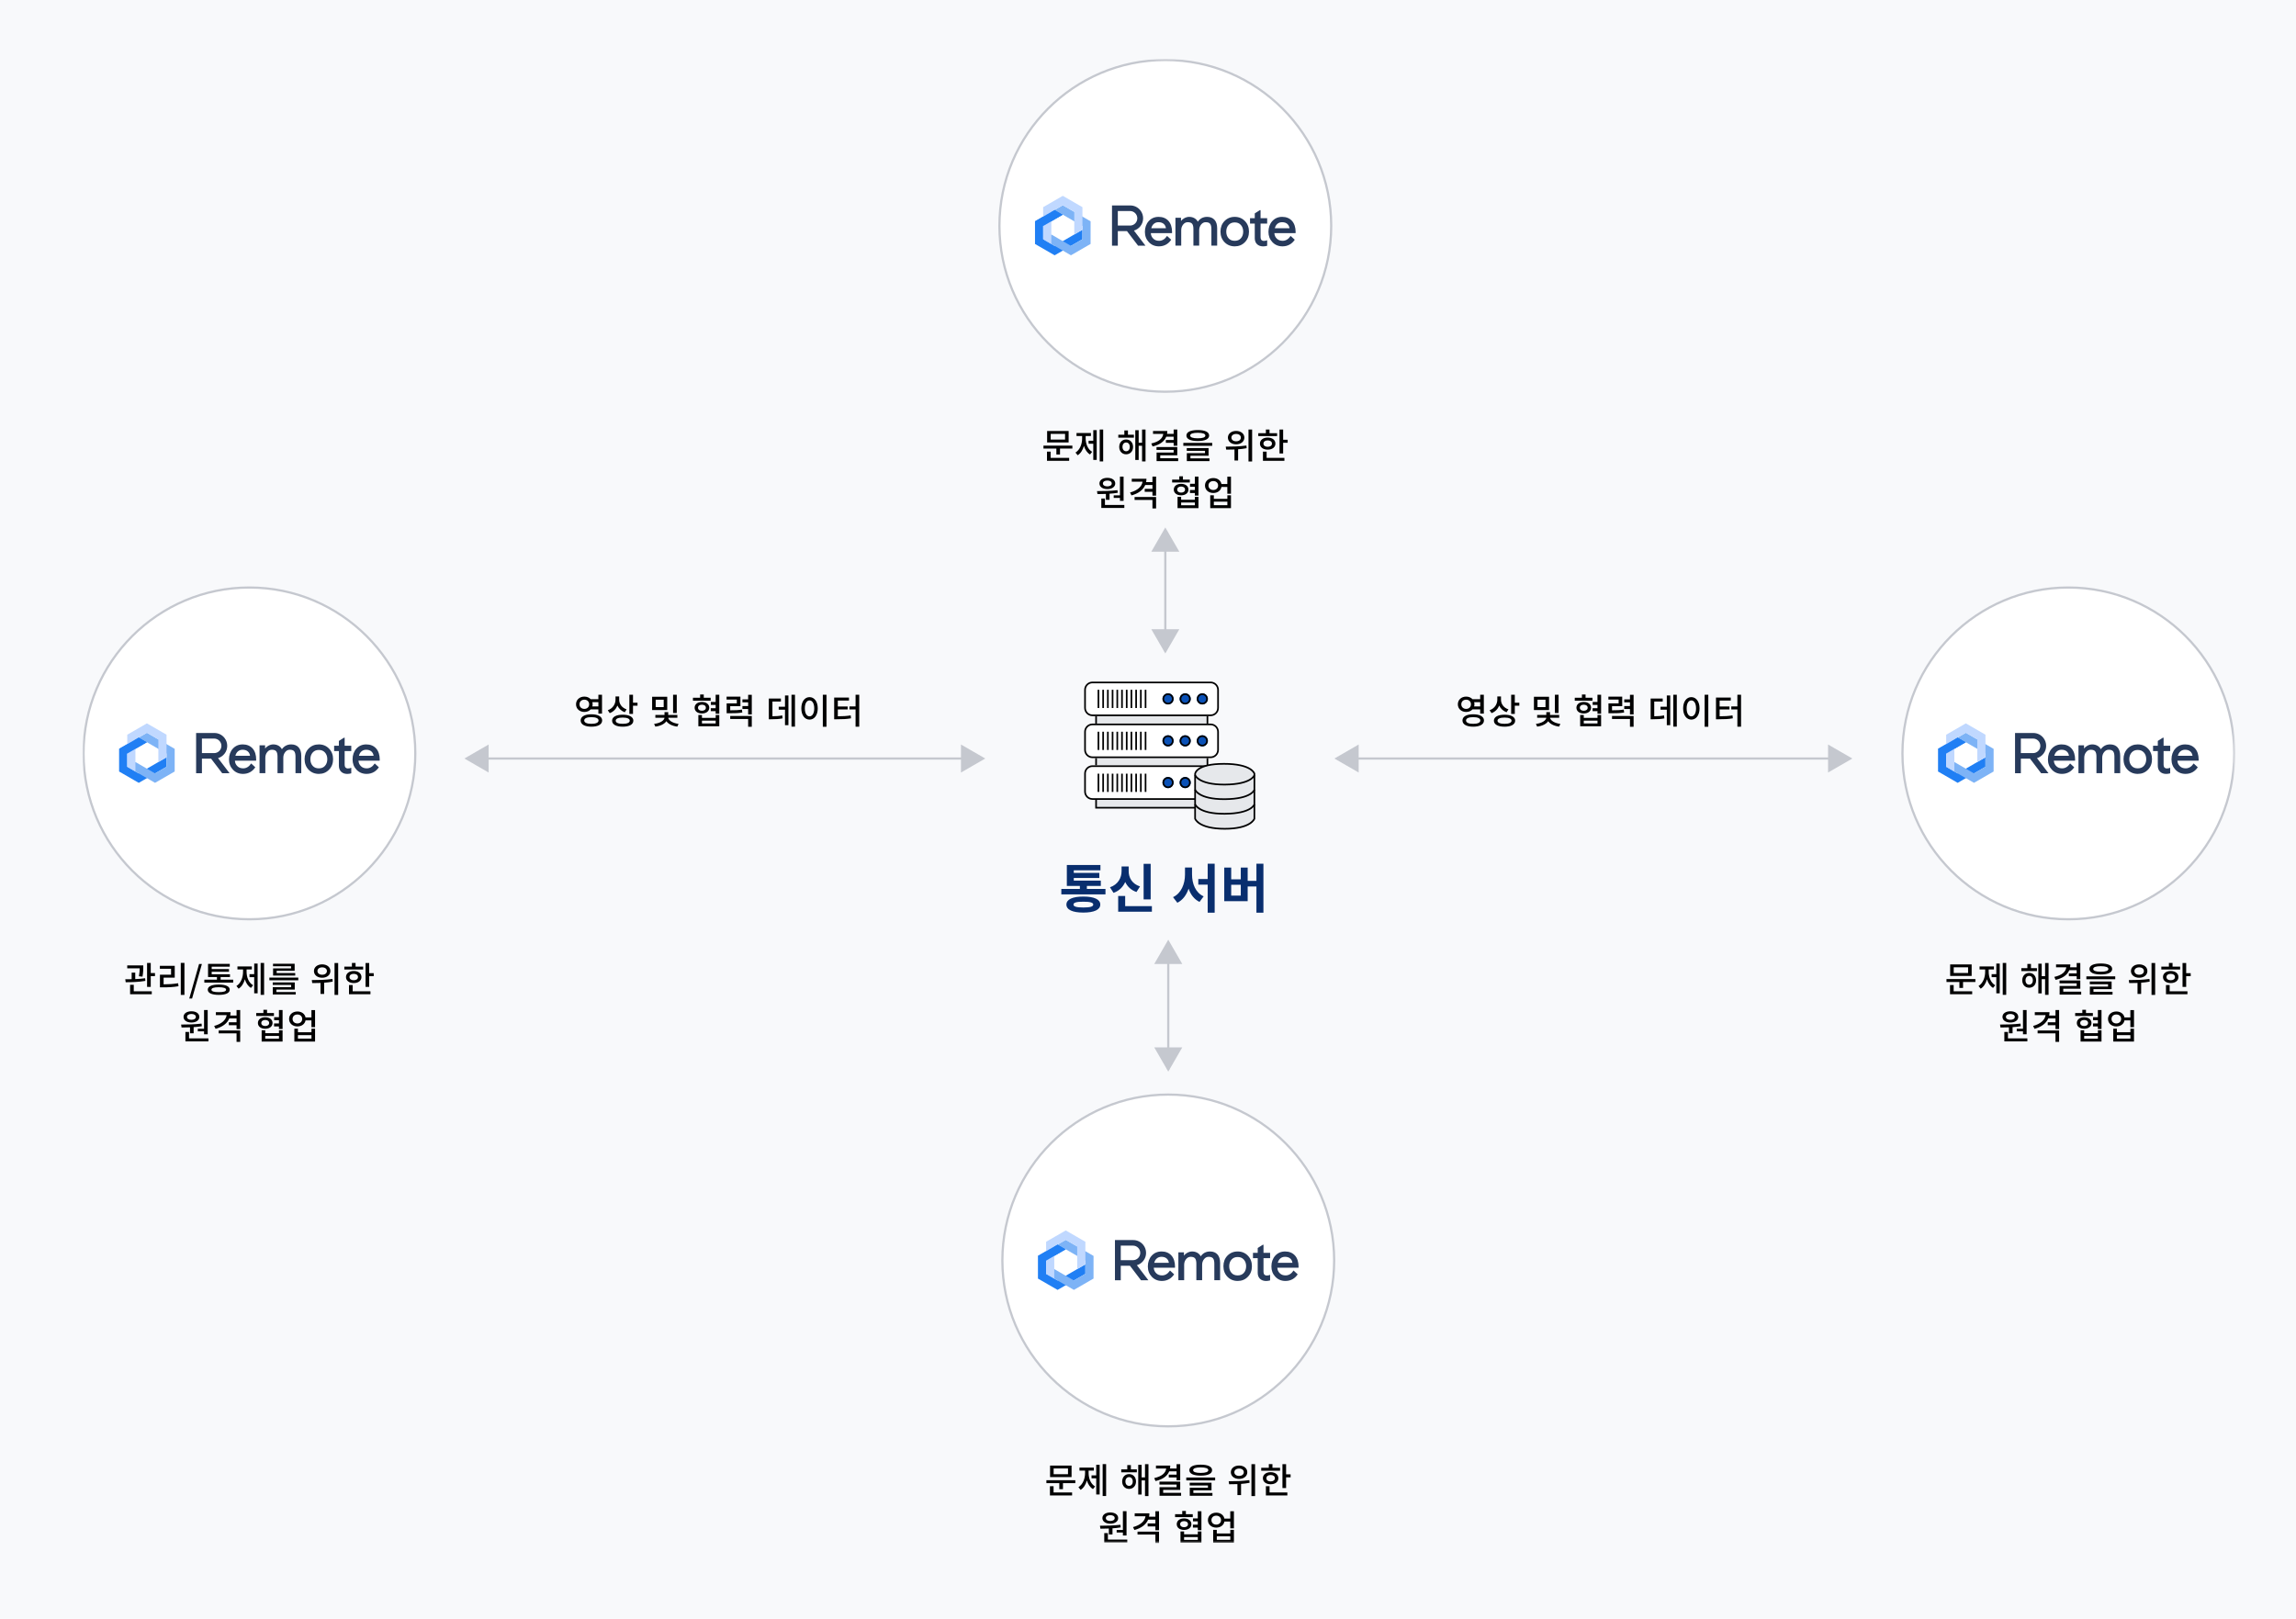 <svg xmlns="http://www.w3.org/2000/svg" xmlns:xlink="http://www.w3.org/1999/xlink" width="780" height="550" viewBox="0 0 780 550">
    <defs>
        <path id="prefix__a" d="M0 504.257L731.394 504.257 731.394 0 0 0z"/>
    </defs>
    <g fill="none" fill-rule="evenodd">
        <path fill="#F8F9FB" d="M0 0H780V550H0z"/>
        <g transform="translate(28 20)">
            <path fill="#092E6E" d="M343.396 287.327c0-.685-1.063-.972-3.368-.972-2.287 0-3.349.287-3.349.972s1.063.99 3.35.99c2.305 0 3.367-.305 3.367-.99zm2.394 0c0 1.765-2.107 2.72-5.762 2.72-3.637 0-5.744-.955-5.744-2.72 0-1.782 2.108-2.719 5.745-2.719 3.654 0 5.762.937 5.762 2.72zm1.764-5.312v1.855h-14.998v-1.855h6.303v-1.026h-4.43v-7.095h11.415v1.801h-9.056v.865h8.678v1.73h-8.678v.9h9.181v1.8h-4.734v1.025h6.32z"/>
            <mask id="prefix__b" fill="#fff">
                <use xlink:href="#prefix__a"/>
            </mask>
            <path fill="#092E6E" d="M360.512 285.563h2.395v-12.082h-2.395v12.082zm2.81 2.304v1.891H351.87v-5.348h2.377v3.457h9.075zm-5.24-4.806c-1.836-.631-3.097-1.856-3.817-3.405-.756 1.676-2.052 3.026-3.979 3.692l-1.207-1.891c2.755-.935 3.943-3.258 3.943-5.455v-1.621h2.414v1.621c0 2.179 1.152 4.303 3.853 5.168l-1.207 1.891zM384.651 273.445v16.637h-2.377v-9.525h-3.186v-1.909h3.186v-5.203h2.377zm-7.688 3.692c0 3.132 1.206 6.175 3.943 7.4l-1.404 1.89c-1.819-.882-3.026-2.502-3.709-4.502-.72 2.125-1.963 3.854-3.818 4.79l-1.476-1.908c2.808-1.298 4.07-4.52 4.07-7.67v-2.394h2.394v2.394zM390.263 284.284h3.259v-3.673h-3.259v3.673zm10.948-10.839v16.637h-2.377v-8.894h-2.971v4.987h-7.958V274.76h2.359v3.997h3.258v-3.997h2.341v4.519h2.971v-5.834h2.377z" mask="url(#prefix__b)"/>
            <path fill="#E6E8EB" d="M344.358 223.084L344.358 254.424 382.191 254.424 382.191 222.793z" mask="url(#prefix__b)"/>
            <path fill="#000" d="M344.642 254.142h37.268v-31.064l-37.268.287v30.777zm37.832.564h-38.396v-31.902l38.396-.295v32.197z" mask="url(#prefix__b)"/>
            <path fill="#FFF" d="M383.292 223.314h-40.176c-1.534 0-2.79-1.255-2.79-2.79v-6.154c0-1.535 1.256-2.79 2.79-2.79h40.176c1.534 0 2.789 1.255 2.789 2.79v6.155c0 1.534-1.255 2.789-2.789 2.789" mask="url(#prefix__b)"/>
            <path fill="#000" d="M383.292 211.58h-40.176c-1.534 0-2.79 1.256-2.79 2.79v6.154c0 1.535 1.256 2.79 2.79 2.79h40.176c1.534 0 2.789-1.255 2.789-2.79v-6.155c0-1.533-1.255-2.789-2.789-2.789m0 .564c1.227 0 2.225.998 2.225 2.225v6.155c0 1.227-.998 2.225-2.225 2.225h-40.176c-1.227 0-2.224-.998-2.224-2.225v-6.155c0-1.227.997-2.225 2.224-2.225h40.176" mask="url(#prefix__b)"/>
            <path fill="#FFF" d="M383.292 237.569h-40.176c-1.534 0-2.79-1.255-2.79-2.79v-6.154c0-1.536 1.256-2.79 2.79-2.79h40.176c1.534 0 2.789 1.254 2.789 2.79v6.155c0 1.534-1.255 2.788-2.789 2.788" mask="url(#prefix__b)"/>
            <path fill="#000" d="M383.292 225.835h-40.176c-1.534 0-2.79 1.255-2.79 2.79v6.154c0 1.535 1.256 2.79 2.79 2.79h40.176c1.534 0 2.789-1.255 2.789-2.79v-6.154c0-1.535-1.255-2.79-2.789-2.79m0 .564c1.227 0 2.225.998 2.225 2.226v6.154c0 1.227-.998 2.225-2.225 2.225h-40.176c-1.227 0-2.224-.998-2.224-2.225v-6.154c0-1.228.997-2.226 2.224-2.226h40.176" mask="url(#prefix__b)"/>
            <path fill="#FFF" d="M383.292 251.743h-40.176c-1.534 0-2.79-1.255-2.79-2.789V242.8c0-1.534 1.256-2.789 2.79-2.789h40.176c1.534 0 2.789 1.255 2.789 2.79v6.154c0 1.534-1.255 2.79-2.789 2.79" mask="url(#prefix__b)"/>
            <path fill="#000" d="M383.292 240.01h-40.176c-1.534 0-2.79 1.256-2.79 2.789v6.155c0 1.535 1.256 2.79 2.79 2.79h40.176c1.534 0 2.789-1.255 2.789-2.79v-6.155c0-1.533-1.255-2.79-2.789-2.79m0 .565c1.227 0 2.225.998 2.225 2.225v6.155c0 1.228-.998 2.226-2.225 2.226h-40.176c-1.227 0-2.224-.998-2.224-2.226v-6.155c0-1.227.997-2.225 2.224-2.225h40.176" mask="url(#prefix__b)"/>
            <path fill="#0A51B7" d="M370.696 217.447c0 1.042-.845 1.887-1.888 1.887-1.042 0-1.887-.845-1.887-1.887 0-1.043.845-1.888 1.887-1.888 1.043 0 1.888.845 1.888 1.888" mask="url(#prefix__b)"/>
            <path fill="#000" d="M368.809 215.56c-1.042 0-1.888.845-1.888 1.888 0 1.042.846 1.886 1.888 1.886 1.043 0 1.888-.844 1.888-1.886 0-1.043-.845-1.888-1.888-1.888m0 .564c.729 0 1.323.593 1.323 1.324 0 .728-.594 1.322-1.323 1.322-.73 0-1.322-.594-1.322-1.322 0-.731.593-1.324 1.322-1.324" mask="url(#prefix__b)"/>
            <path fill="#0A51B7" d="M376.518 217.447c0 1.042-.845 1.887-1.888 1.887-1.042 0-1.886-.845-1.886-1.887 0-1.043.844-1.888 1.886-1.888 1.043 0 1.888.845 1.888 1.888" mask="url(#prefix__b)"/>
            <path fill="#000" d="M374.63 215.56c-1.042 0-1.887.845-1.887 1.888 0 1.042.845 1.886 1.887 1.886 1.043 0 1.888-.844 1.888-1.886 0-1.043-.845-1.888-1.888-1.888m0 .564c.729 0 1.323.593 1.323 1.324 0 .728-.594 1.322-1.323 1.322-.73 0-1.322-.594-1.322-1.322 0-.731.593-1.324 1.322-1.324" mask="url(#prefix__b)"/>
            <path fill="#0A51B7" d="M382.339 217.447c0 1.042-.845 1.887-1.888 1.887-1.042 0-1.886-.845-1.886-1.887 0-1.043.844-1.888 1.886-1.888 1.043 0 1.888.845 1.888 1.888" mask="url(#prefix__b)"/>
            <path fill="#000" d="M380.451 215.56c-1.042 0-1.887.845-1.887 1.888 0 1.042.845 1.886 1.887 1.886 1.043 0 1.888-.844 1.888-1.886 0-1.043-.845-1.888-1.888-1.888m0 .564c.73 0 1.323.593 1.323 1.324 0 .728-.594 1.322-1.323 1.322s-1.322-.594-1.322-1.322c0-.731.593-1.324 1.322-1.324" mask="url(#prefix__b)"/>
            <path fill="#0A51B7" d="M370.696 231.702c0 1.042-.845 1.887-1.888 1.887-1.042 0-1.887-.845-1.887-1.887 0-1.043.845-1.888 1.887-1.888 1.043 0 1.888.845 1.888 1.888" mask="url(#prefix__b)"/>
            <path fill="#000" d="M368.809 229.815c-1.042 0-1.888.845-1.888 1.887 0 1.043.846 1.888 1.888 1.888 1.043 0 1.888-.845 1.888-1.888 0-1.042-.845-1.887-1.888-1.887m0 .564c.729 0 1.323.594 1.323 1.323 0 .73-.594 1.324-1.323 1.324-.73 0-1.322-.594-1.322-1.324 0-.73.593-1.323 1.322-1.323" mask="url(#prefix__b)"/>
            <path fill="#0A51B7" d="M376.518 231.702c0 1.042-.845 1.887-1.888 1.887-1.042 0-1.886-.845-1.886-1.887 0-1.043.844-1.888 1.886-1.888 1.043 0 1.888.845 1.888 1.888" mask="url(#prefix__b)"/>
            <path fill="#000" d="M374.63 229.815c-1.042 0-1.887.845-1.887 1.887 0 1.043.845 1.888 1.887 1.888 1.043 0 1.888-.845 1.888-1.888 0-1.042-.845-1.887-1.888-1.887m0 .564c.729 0 1.323.594 1.323 1.323 0 .73-.594 1.324-1.323 1.324-.73 0-1.322-.594-1.322-1.324 0-.73.593-1.323 1.322-1.323" mask="url(#prefix__b)"/>
            <path fill="#0A51B7" d="M382.339 231.702c0 1.042-.845 1.887-1.888 1.887-1.042 0-1.886-.845-1.886-1.887 0-1.043.844-1.888 1.886-1.888 1.043 0 1.888.845 1.888 1.888" mask="url(#prefix__b)"/>
            <path fill="#000" d="M380.451 229.815c-1.042 0-1.887.845-1.887 1.887 0 1.043.845 1.888 1.887 1.888 1.043 0 1.888-.845 1.888-1.888 0-1.042-.845-1.887-1.888-1.887m0 .564c.73 0 1.323.594 1.323 1.323 0 .73-.594 1.324-1.323 1.324s-1.322-.594-1.322-1.324c0-.73.593-1.323 1.322-1.323" mask="url(#prefix__b)"/>
            <path fill="#0A51B7" d="M370.696 245.877c0 1.042-.845 1.888-1.888 1.888-1.042 0-1.887-.846-1.887-1.888 0-1.043.845-1.888 1.887-1.888 1.043 0 1.888.845 1.888 1.888" mask="url(#prefix__b)"/>
            <path fill="#000" d="M368.809 243.99c-1.042 0-1.888.844-1.888 1.887 0 1.042.846 1.886 1.888 1.886 1.043 0 1.888-.844 1.888-1.886 0-1.043-.845-1.888-1.888-1.888m0 .564c.729 0 1.323.594 1.323 1.324 0 .73-.594 1.322-1.323 1.322-.73 0-1.322-.593-1.322-1.322 0-.73.593-1.324 1.322-1.324" mask="url(#prefix__b)"/>
            <path fill="#0A51B7" d="M376.518 245.877c0 1.042-.845 1.888-1.888 1.888-1.042 0-1.886-.846-1.886-1.888 0-1.043.844-1.888 1.886-1.888 1.043 0 1.888.845 1.888 1.888" mask="url(#prefix__b)"/>
            <path fill="#000" d="M374.63 243.99c-1.042 0-1.887.844-1.887 1.887 0 1.042.845 1.886 1.887 1.886 1.043 0 1.888-.844 1.888-1.886 0-1.043-.845-1.888-1.888-1.888m0 .564c.729 0 1.323.594 1.323 1.324 0 .73-.594 1.322-1.323 1.322-.73 0-1.322-.593-1.322-1.322 0-.73.593-1.324 1.322-1.324" mask="url(#prefix__b)"/>
            <path fill="#0A51B7" d="M382.339 245.877c0 1.042-.845 1.888-1.888 1.888-1.042 0-1.886-.846-1.886-1.888 0-1.043.844-1.888 1.886-1.888 1.043 0 1.888.845 1.888 1.888" mask="url(#prefix__b)"/>
            <path fill="#000" d="M380.451 243.99c-1.042 0-1.887.844-1.887 1.887 0 1.042.845 1.886 1.887 1.886 1.043 0 1.888-.844 1.888-1.886 0-1.043-.845-1.888-1.888-1.888m0 .564c.73 0 1.323.594 1.323 1.324 0 .73-.594 1.322-1.323 1.322s-1.322-.593-1.322-1.322c0-.73.593-1.324 1.322-1.324" mask="url(#prefix__b)"/>
            <path fill="#FFF" d="M345.162 214.349L345.162 220.545" mask="url(#prefix__b)"/>
            <path fill="#000" d="M344.881 220.545L345.445 220.545 345.445 214.349 344.881 214.349z" mask="url(#prefix__b)"/>
            <path fill="#FFF" d="M348.363 214.349L348.363 220.545" mask="url(#prefix__b)"/>
            <path fill="#000" d="M348.082 220.545L348.646 220.545 348.646 214.349 348.082 214.349z" mask="url(#prefix__b)"/>
            <path fill="#FFF" d="M351.565 214.349L351.565 220.545" mask="url(#prefix__b)"/>
            <path fill="#000" d="M351.284 220.545L351.848 220.545 351.848 214.349 351.284 214.349z" mask="url(#prefix__b)"/>
            <path fill="#FFF" d="M354.766 214.349L354.766 220.545" mask="url(#prefix__b)"/>
            <path fill="#000" d="M354.485 220.545L355.049 220.545 355.049 214.349 354.485 214.349z" mask="url(#prefix__b)"/>
            <path fill="#FFF" d="M357.967 214.349L357.967 220.545" mask="url(#prefix__b)"/>
            <path fill="#000" d="M357.686 220.545L358.25 220.545 358.25 214.349 357.686 214.349z" mask="url(#prefix__b)"/>
            <path fill="#FFF" d="M361.168 214.349L361.168 220.545" mask="url(#prefix__b)"/>
            <path fill="#000" d="M360.887 220.545L361.451 220.545 361.451 214.349 360.887 214.349z" mask="url(#prefix__b)"/>
            <path fill="#FFF" d="M346.763 214.349L346.763 220.545" mask="url(#prefix__b)"/>
            <path fill="#000" d="M346.482 220.545L347.046 220.545 347.046 214.349 346.482 214.349z" mask="url(#prefix__b)"/>
            <path fill="#FFF" d="M349.964 214.349L349.964 220.545" mask="url(#prefix__b)"/>
            <path fill="#000" d="M349.683 220.545L350.247 220.545 350.247 214.349 349.683 214.349z" mask="url(#prefix__b)"/>
            <path fill="#FFF" d="M353.165 214.349L353.165 220.545" mask="url(#prefix__b)"/>
            <path fill="#000" d="M352.884 220.545L353.448 220.545 353.448 214.349 352.884 214.349z" mask="url(#prefix__b)"/>
            <path fill="#FFF" d="M356.366 214.349L356.366 220.545" mask="url(#prefix__b)"/>
            <path fill="#000" d="M356.085 220.545L356.649 220.545 356.649 214.349 356.085 214.349z" mask="url(#prefix__b)"/>
            <path fill="#FFF" d="M359.567 214.349L359.567 220.545" mask="url(#prefix__b)"/>
            <path fill="#000" d="M359.287 220.545L359.851 220.545 359.851 214.349 359.287 214.349z" mask="url(#prefix__b)"/>
            <path fill="#FFF" d="M345.162 228.604L345.162 234.8" mask="url(#prefix__b)"/>
            <path fill="#000" d="M344.881 234.8L345.445 234.8 345.445 228.604 344.881 228.604z" mask="url(#prefix__b)"/>
            <path fill="#FFF" d="M348.363 228.604L348.363 234.8" mask="url(#prefix__b)"/>
            <path fill="#000" d="M348.082 234.8L348.646 234.8 348.646 228.604 348.082 228.604z" mask="url(#prefix__b)"/>
            <path fill="#FFF" d="M351.565 228.604L351.565 234.8" mask="url(#prefix__b)"/>
            <path fill="#000" d="M351.284 234.8L351.848 234.8 351.848 228.604 351.284 228.604z" mask="url(#prefix__b)"/>
            <path fill="#FFF" d="M354.766 228.604L354.766 234.8" mask="url(#prefix__b)"/>
            <path fill="#000" d="M354.485 234.8L355.049 234.8 355.049 228.604 354.485 228.604z" mask="url(#prefix__b)"/>
            <path fill="#FFF" d="M357.967 228.604L357.967 234.8" mask="url(#prefix__b)"/>
            <path fill="#000" d="M357.686 234.8L358.25 234.8 358.25 228.604 357.686 228.604z" mask="url(#prefix__b)"/>
            <path fill="#FFF" d="M361.168 228.604L361.168 234.8" mask="url(#prefix__b)"/>
            <path fill="#000" d="M360.887 234.8L361.451 234.8 361.451 228.604 360.887 228.604z" mask="url(#prefix__b)"/>
            <path fill="#FFF" d="M346.763 228.604L346.763 234.8" mask="url(#prefix__b)"/>
            <path fill="#000" d="M346.482 234.8L347.046 234.8 347.046 228.604 346.482 228.604z" mask="url(#prefix__b)"/>
            <path fill="#FFF" d="M349.964 228.604L349.964 234.8" mask="url(#prefix__b)"/>
            <path fill="#000" d="M349.683 234.8L350.247 234.8 350.247 228.604 349.683 228.604z" mask="url(#prefix__b)"/>
            <path fill="#FFF" d="M353.165 228.604L353.165 234.8" mask="url(#prefix__b)"/>
            <path fill="#000" d="M352.884 234.8L353.448 234.8 353.448 228.604 352.884 228.604z" mask="url(#prefix__b)"/>
            <path fill="#FFF" d="M356.366 228.604L356.366 234.8" mask="url(#prefix__b)"/>
            <path fill="#000" d="M356.085 234.8L356.649 234.8 356.649 228.604 356.085 228.604z" mask="url(#prefix__b)"/>
            <path fill="#FFF" d="M359.567 228.604L359.567 234.8" mask="url(#prefix__b)"/>
            <path fill="#000" d="M359.287 234.8L359.851 234.8 359.851 228.604 359.287 228.604z" mask="url(#prefix__b)"/>
            <path fill="#FFF" d="M345.162 242.859L345.162 249.055" mask="url(#prefix__b)"/>
            <path fill="#000" d="M344.881 249.055L345.445 249.055 345.445 242.859 344.881 242.859z" mask="url(#prefix__b)"/>
            <path fill="#FFF" d="M348.363 242.859L348.363 249.055" mask="url(#prefix__b)"/>
            <path fill="#000" d="M348.082 249.055L348.646 249.055 348.646 242.859 348.082 242.859z" mask="url(#prefix__b)"/>
            <path fill="#FFF" d="M351.565 242.859L351.565 249.055" mask="url(#prefix__b)"/>
            <path fill="#000" d="M351.284 249.055L351.848 249.055 351.848 242.859 351.284 242.859z" mask="url(#prefix__b)"/>
            <path fill="#FFF" d="M354.766 242.859L354.766 249.055" mask="url(#prefix__b)"/>
            <path fill="#000" d="M354.485 249.055L355.049 249.055 355.049 242.859 354.485 242.859z" mask="url(#prefix__b)"/>
            <path fill="#FFF" d="M357.967 242.859L357.967 249.055" mask="url(#prefix__b)"/>
            <path fill="#000" d="M357.686 249.055L358.25 249.055 358.25 242.859 357.686 242.859z" mask="url(#prefix__b)"/>
            <path fill="#FFF" d="M361.168 242.859L361.168 249.055" mask="url(#prefix__b)"/>
            <path fill="#000" d="M360.887 249.055L361.451 249.055 361.451 242.859 360.887 242.859z" mask="url(#prefix__b)"/>
            <path fill="#FFF" d="M346.763 242.859L346.763 249.055" mask="url(#prefix__b)"/>
            <path fill="#000" d="M346.482 249.055L347.046 249.055 347.046 242.859 346.482 242.859z" mask="url(#prefix__b)"/>
            <path fill="#FFF" d="M349.964 242.859L349.964 249.055" mask="url(#prefix__b)"/>
            <path fill="#000" d="M349.683 249.055L350.247 249.055 350.247 242.859 349.683 242.859z" mask="url(#prefix__b)"/>
            <path fill="#FFF" d="M353.165 242.859L353.165 249.055" mask="url(#prefix__b)"/>
            <path fill="#000" d="M352.884 249.055L353.448 249.055 353.448 242.859 352.884 242.859z" mask="url(#prefix__b)"/>
            <path fill="#FFF" d="M356.366 242.859L356.366 249.055" mask="url(#prefix__b)"/>
            <path fill="#000" d="M356.085 249.055L356.649 249.055 356.649 242.859 356.085 242.859z" mask="url(#prefix__b)"/>
            <path fill="#FFF" d="M359.567 242.859L359.567 249.055" mask="url(#prefix__b)"/>
            <path fill="#000" d="M359.287 249.055L359.851 249.055 359.851 242.859 359.287 242.859z" mask="url(#prefix__b)"/>
            <path fill="#E6E8EB" d="M378 242.993s.187-1.192 1.878-2.006c1.689-.814 5.93-1.965 11.108-1.25 5.179.715 6.54 2.001 6.54 2.001l.623 1.377-.002 15.145s-.683 1.815-4.157 2.566c-3.473.751-10.388 1.001-13.706-.532 0 0-2.097-.876-2.284-2.19v-15.11z" mask="url(#prefix__b)"/>
            <path fill="#000" d="M378.283 258.09c.143.334 1.613 3.208 9.786 3.208 8.156 0 9.648-2.864 9.797-3.209l.001-15.187c-.106-.297-1.355-3.106-10.096-3.106-9.133 0-9.486 3.12-9.489 3.152l.001 15.142zm9.786 3.772c-9.117 0-10.293-3.489-10.338-3.637l-.012-.083V242.93c.007-.164.296-3.698 10.052-3.698 9.712 0 10.62 3.418 10.654 3.562l.006.065-.013 15.367c-.046.148-1.233 3.636-10.349 3.636z" mask="url(#prefix__b)"/>
            <path fill="#000" d="M387.856 251.802c-8.858 0-10.073-3.263-10.123-3.403l.534-.185c.012.03 1.204 3.024 9.59 3.024l.345-.002c8.68-.083 9.668-2.978 9.675-3.007l.544.154c-.037.136-1.026 3.329-10.212 3.417l-.353.002M387.858 256.76c-8.86 0-10.076-3.263-10.125-3.403l.535-.182-.267.09.266-.093c.011.03 1.204 3.024 9.594 3.024l.341-.002c8.68-.083 9.667-2.978 9.676-3.007l.543.154c-.038.136-1.027 3.329-10.213 3.417l-.35.002M387.856 246.844c-8.858 0-10.073-3.262-10.123-3.402l.536-.182-.267.09.265-.093c.012.03 1.204 3.023 9.59 3.023l.345-.002c8.68-.083 9.668-2.977 9.675-3.006l.544.154c-.037.136-1.026 3.328-10.212 3.416l-.353.002" mask="url(#prefix__b)"/>
            <path fill="#C5C8CF" d="M426.401 238.082L599.007 238.082 599.007 237.332 426.401 237.332z" mask="url(#prefix__b)"/>
            <path fill="#C5C8CF" d="M593.031 237.707L593.031 232.945 597.155 235.326 601.279 237.707 597.155 240.088 593.031 242.469zM433.573 237.707L433.573 242.469 429.449 240.088 425.325 237.707 429.449 235.326 433.573 232.945z" mask="url(#prefix__b)"/>
            <path fill="#000" d="M328.943 129.347h4.881v-1.942h-4.881v1.942zm-1.213.985h7.305v-3.91h-7.305v3.91zm1.188 5.229h6.297v1.008h-7.531v-3.131h1.234v2.123zm7.389-4.162v.996h-4.198v2.027h-1.236v-2.027h-4.389v-.996h9.823zM345.595 136.76h1.176v-10.83h-1.176v10.83zm-2.183-10.613h1.164v10.097h-1.164v-5.492h-1.594v-1.008h1.594v-3.597zm-2.59 2.769c0 1.848.696 3.719 2.207 4.594l-.72.899c-1.02-.599-1.69-1.667-2.075-2.926-.382 1.367-1.08 2.531-2.123 3.191l-.744-.912c1.535-.959 2.256-2.914 2.256-4.846v-.779h-1.906v-1.02h4.892v1.02h-1.787v.779zM361.16 125.942v10.83h-1.176v-5.324h-1.152v4.82h-1.15v-10.097h1.15v4.257h1.152v-4.486h1.176zm-5.338 5.89c0-.9-.516-1.5-1.248-1.5-.73 0-1.246.6-1.246 1.5 0 .899.516 1.487 1.246 1.487.732 0 1.248-.588 1.248-1.487zm1.104 0c0 1.487-.985 2.518-2.352 2.518s-2.35-1.031-2.35-2.518c0-1.5.983-2.52 2.35-2.52s2.352 1.02 2.352 2.52zm-1.739-4.126h2.026v.996h-5.3v-.996h2.05v-1.452h1.224v1.452zM372.246 135.68v.996h-7.328v-2.914h5.793v-.9h-5.817v-.983h7.053v2.807h-5.793v.995h6.092zm-4.04-7.303c-.673 1.655-2.269 2.758-4.655 3.298l-.432-1.007c2.566-.552 3.898-1.74 4.066-3.25h-3.478v-.996h4.846c0 .348-.024.684-.084.996h2.242v-1.476h1.236v5.494h-1.236v-.984h-2.65v-.96h2.65v-1.115h-2.506zM376.33 127.98c0 .613.9.937 2.578.937 1.68 0 2.58-.324 2.58-.936 0-.623-.9-.947-2.58-.947-1.678 0-2.578.324-2.578.947zm.084 7.749h6.477v.947h-7.7v-2.722h6.176v-.78h-6.2v-.935h7.411v2.59h-6.164v.9zm-1.367-7.748c0-1.211 1.428-1.871 3.861-1.871 2.424 0 3.863.66 3.863 1.87 0 1.2-1.439 1.86-3.863 1.86-2.433 0-3.86-.66-3.86-1.86zm-1.044 3.479h9.811v-.983h-9.81v.983zM396.139 136.784h1.236v-10.843h-1.236v10.843zm-5.805-8.107c0 .768.672 1.259 1.607 1.259.948 0 1.608-.491 1.608-1.259 0-.756-.66-1.247-1.608-1.247-.935 0-1.607.491-1.607 1.247zm-1.188 0c0-1.331 1.176-2.267 2.795-2.267 1.62 0 2.795.936 2.795 2.267 0 1.343-1.175 2.278-2.795 2.278-1.619 0-2.795-.935-2.795-2.278zm6.37 3.598c-.948.192-1.944.299-2.903.372v3.801h-1.234v-3.729c-1.02.035-1.981.047-2.818.047l-.145-1.019c1.955 0 4.678-.036 7.016-.384l.084.912zM409.447 129.397v1.02h-1.535v3.645h-1.236v-8.12h1.236v3.455h1.535zm-6.789 2.41c.863 0 1.451-.408 1.451-1.092 0-.683-.588-1.09-1.45-1.09-.853 0-1.44.407-1.44 1.09 0 .684.587 1.092 1.44 1.092zm-.359 3.754h6.044v1.008h-7.292v-3.131h1.248v2.123zm.36-2.795c-1.548 0-2.628-.814-2.628-2.051 0-1.222 1.08-2.05 2.627-2.05 1.56 0 2.627.828 2.627 2.05 0 1.237-1.068 2.05-2.627 2.05zm3.202-4.605h-6.393v-.983h2.58v-1.248h1.233v1.248h2.58v.983zM352.473 148.299v-6.369h1.234v8.24h-1.234v-1.008h-2.123v-.863h2.123zm-5.793-4.042c0 .611.61.995 1.51.995.888 0 1.5-.384 1.5-.995s-.612-.995-1.5-.995c-.9 0-1.51.384-1.51.995zm7.279 7.304v1.008h-7.82v-3.203h1.236v2.195h6.584zm-8.455-7.304c0-1.151 1.092-1.907 2.686-1.907 1.584 0 2.676.756 2.676 1.907s-1.092 1.907-2.676 1.907c-1.594 0-2.686-.756-2.686-1.907zm2.196 3.55c-1.032.048-2.016.06-2.868.06l-.156-1.007c1.992-.012 4.654-.037 6.945-.325l.096.888c-.912.156-1.86.264-2.783.313v2.085H347.7v-2.014zM357.443 148.863h7.305v3.886h-1.237v-2.904h-6.068v-.982zm7.305-6.934v6.465h-1.237v-1.306h-2.627v-1.007h2.627v-1.296h-2.459c-.718 1.69-2.349 2.901-4.664 3.525l-.48-.983c2.517-.672 4.017-2.014 4.246-3.681h-3.67v-.996h4.988c0 .397-.035.791-.119 1.14h2.158v-1.86h1.237zM379.148 141.93v6.44h-1.236v-.875h-1.655v-1.007h1.655v-1.116h-1.63v-1.007h1.63v-2.435h1.236zm-5.889 9.739h4.664v-.947h-4.664v.947zm4.664-2.866h1.225v3.838h-7.113v-3.838h1.224v.983h4.664v-.983zm-4.677-1.44c.804 0 1.343-.395 1.343-1.031 0-.635-.539-1.032-1.343-1.032-.79 0-1.33.397-1.33 1.032 0 .636.54 1.032 1.33 1.032zm0 .923c-1.463 0-2.483-.78-2.483-1.954 0-1.175 1.02-1.955 2.483-1.955 1.476 0 2.496.78 2.496 1.955s-1.02 1.954-2.496 1.954zm2.963-4.353h-6.008v-.983h2.433v-1.116h1.237v1.116h2.338v.983zM384.369 151.644h4.594v-1.199h-4.594v1.199zm4.594-3.381h1.224v4.378h-7.041v-4.378h1.223v1.223h4.594v-1.223zm-3.143-3.311c0-.923-.695-1.51-1.631-1.51-.959 0-1.642.587-1.642 1.51 0 .912.683 1.524 1.642 1.524.936 0 1.631-.612 1.631-1.524zm4.367-3.009v5.804h-1.236v-2.302h-2.002c-.217 1.222-1.32 2.05-2.76 2.05-1.63 0-2.83-1.044-2.83-2.543 0-1.487 1.2-2.53 2.83-2.53 1.428 0 2.52.804 2.76 2.015h2.002v-2.494h1.236z" mask="url(#prefix__b)"/>
            <path fill="#FFF" d="M424.24 56.733c0 31.125-25.232 56.356-56.357 56.356s-56.358-25.231-56.358-56.356S336.758.376 367.883.376c31.125 0 56.357 25.232 56.357 56.357" mask="url(#prefix__b)"/>
            <path fill="#C5C8CF" d="M367.883.75c-30.868 0-55.981 25.113-55.981 55.982 0 30.87 25.113 55.982 55.98 55.982 30.87 0 55.983-25.113 55.983-55.982S398.752.75 367.883.75m0 112.714c-31.282 0-56.731-25.449-56.731-56.732C311.152 25.45 336.6 0 367.882 0c31.283 0 56.733 25.45 56.733 56.732 0 31.283-25.45 56.732-56.732 56.732" mask="url(#prefix__b)"/>
            <path fill="#273A5B" d="M382.063 53.679c-1.316 0-2.375.55-3.147 1.639-.248-.48-.61-.868-1.08-1.154-.53-.322-1.15-.485-1.841-.485-.558 0-1.122.155-1.68.464-.466.258-.837.572-1.104.94v-1.105h-1.89v9.47h1.965V58.2c0-.73.217-1.373.649-1.91.428-.536.942-.797 1.572-.797.695 0 1.193.178 1.48.527.292.358.44.959.44 1.788v5.64h1.965V58.2c0-.73.219-1.373.65-1.91.429-.536.943-.797 1.572-.797.694 0 1.193.178 1.478.527.293.357.444.959.444 1.788v5.64h1.962v-5.903c0-1.223-.3-2.182-.892-2.851-.596-.674-1.45-1.015-2.543-1.015M393.51 61.003c-.517.552-1.168.81-2.046.81-.88 0-1.53-.258-2.048-.81-.55-.586-.83-1.365-.83-2.315 0-.938.28-1.71.829-2.296.532-.565 1.183-.828 2.049-.828.865 0 1.517.263 2.047.828.55.586.829 1.358.829 2.296 0 .95-.28 1.73-.83 2.315m-2.046-7.324c-1.39 0-2.558.478-3.477 1.423-.906.942-1.364 2.148-1.364 3.586 0 1.438.458 2.644 1.365 3.586.918.945 2.087 1.423 3.476 1.423 1.388 0 2.552-.478 3.457-1.422.918-.929 1.384-2.136 1.384-3.587 0-1.438-.466-2.644-1.383-3.586-.906-.945-2.07-1.423-3.458-1.423M405.088 57.533c.163-.626.456-1.132.853-1.47.443-.379.98-.57 1.598-.57.752 0 1.359.2 1.802.597.395.354.65.863.725 1.443h-4.978zm7.066 1.356c0-1.632-.427-2.964-1.24-3.85-.824-.903-1.948-1.36-3.338-1.36-1.353 0-2.48.481-3.348 1.434-.854.935-1.305 2.195-1.305 3.646 0 1.41.439 2.558 1.344 3.514.893.945 2.045 1.424 3.422 1.424.94 0 1.797-.227 2.544-.673.596-.356 1.165-.9 1.56-1.492l.059-.086-1.407-1.299-.08.117c-.661.998-1.585 1.547-2.601 1.547-.836 0-1.465-.228-1.978-.718-.544-.52-.81-1.109-.856-1.896h7.194l.03-.308zM363.114 57.533c.163-.626.456-1.132.853-1.47.443-.379.98-.57 1.597-.57.753 0 1.36.2 1.802.597.397.354.651.863.725 1.443h-4.977zm2.488-3.854c-1.353 0-2.48.481-3.348 1.434-.855.936-1.306 2.196-1.306 3.646 0 1.41.44 2.558 1.345 3.514.892.945 2.044 1.424 3.422 1.424.941 0 1.796-.227 2.544-.673.596-.356 1.166-.9 1.561-1.493l.058-.085-1.408-1.299-.078.117c-.662.998-1.586 1.547-2.603 1.547-.835 0-1.463-.228-1.977-.718-.536-.514-.81-1.119-.856-1.896h7.194l.03-.308c0-1.632-.428-2.964-1.239-3.85-.826-.903-1.949-1.36-3.339-1.36zM400.237 51.399h-.229l-1.679 1.064-.056.037v1.637h-1.61v1.815h1.61v5.013c.013.855.281 1.534.797 2.016.49.459 1.125.695 1.941.726l.097.002c.413 0 .992-.081 1.295-.184l.082-.028v-1.9l-.17.075c-.118.053-.23.09-.34.115h-.002c-.188.04-.554.074-.689.068-.298-.015-.523-.106-.73-.297-.21-.193-.317-.582-.317-1.156v-4.45h2.248v-1.815h-2.248v-2.738zM351.747 56.637v-4.941h4.15c1.363 0 2.471 1.108 2.471 2.47 0 1.363-1.108 2.47-2.47 2.47h-4.15zm7.685.194c.594-.767.91-1.69.91-2.665 0-.975-.316-1.897-.91-2.665-.832-1.08-2.09-1.697-3.453-1.697h-6.208l.001 13.66h1.975v-4.936h3.116l3.725 4.886.036.05h2.51l-3.908-5.12c.872-.261 1.65-.793 2.206-1.513z" mask="url(#prefix__b)"/>
            <path fill="#207FF4" d="M330.286 66.737L339.724 61.281 339.724 58.053 330.286 63.535 330.286 63.538 326.386 61.285 326.386 56.786 333.053 52.938 330.282 51.334 323.612 55.184 323.612 55.184 323.612 55.184 323.612 62.886z" mask="url(#prefix__b)"/>
            <path fill="#7DB3F6" d="M342.499 55.189L333.055 49.733 330.282 51.334 336.951 55.193 336.955 55.191 339.725 56.79 339.725 61.28 339.721 61.282 335.825 63.531 329.158 59.661 326.384 61.285 335.824 66.735 342.494 62.883z" mask="url(#prefix__b)"/>
            <path fill="#C0D8FF" d="M333.055 46.53L326.384 50.381 326.385 50.382 326.384 50.381 326.384 61.284 329.159 62.885 329.159 51.982 329.158 51.982 329.159 51.982 333.055 49.733 336.951 51.982 336.951 59.664 339.725 58.052 339.725 50.381z" mask="url(#prefix__b)"/>
            <path fill="#207FF4" d="M326.386 56.786L326.386 56.786 333.053 52.937 330.282 51.333 323.613 55.184 323.613 55.183 323.613 55.184z" mask="url(#prefix__b)"/>
            <path fill="#000" d="M24.651 310.606v1.02h-1.439v3.68h-1.248v-8.131h1.248v3.43h1.44zm-7.208 6.187h6.116v1.008h-7.363v-3.214h1.247v2.206zm1.751-5.108c.216-1.163.252-2.015.264-2.686h-4.234v-1.008h5.446v.624c0 .73 0 1.799-.264 3.202l-1.212-.132zm2.195 1.57c-2.255.397-4.809.456-6.692.456l-.132-1.006c.648 0 1.391 0 2.158-.025v-2.22h1.224v2.185c1.127-.05 2.291-.121 3.358-.29l.084.9zM33.413 318.029h1.247V307.15h-1.247v10.879zm-5.829-3.597c1.715-.013 3.214-.097 4.93-.373l.132 1.008c-1.86.324-3.479.384-5.386.384h-.923v-4.295h3.777v-2.013h-3.802v-1.008h5.05v4.018h-3.778v2.279zM39.632 307.511L40.591 307.511 37.257 319.24 36.297 319.24zM48.809 316.242c0-.552-.852-.828-2.494-.828-1.632 0-2.484.276-2.484.828 0 .576.852.84 2.484.84 1.642 0 2.494-.264 2.494-.84zm1.235 0c0 1.151-1.367 1.763-3.73 1.763-2.351 0-3.73-.612-3.73-1.763 0-1.14 1.379-1.739 3.73-1.739 2.363 0 3.73.6 3.73 1.74zm1.176-3.406v.996h-9.8v-.996h4.283v-.888H42.68v-4.474h7.376v.948h-6.141v.816h5.877v.923h-5.877v.84h6.213v.947H46.95v.888h4.27zM60.544 317.993h1.176v-10.83h-1.176v10.83zm-2.183-10.614h1.163v10.099h-1.163v-5.493h-1.594v-1.008h1.594v-3.598zm-2.59 2.771c0 1.846.696 3.717 2.207 4.592l-.72.901c-1.02-.6-1.691-1.668-2.074-2.927-.384 1.367-1.08 2.53-2.123 3.19l-.745-.912c1.536-.959 2.255-2.914 2.255-4.844v-.781h-1.906v-1.019h4.893v1.019h-1.787v.781zM70.877 308.291h-6.129v-.852H72.1v2.387h-6.117v.768h6.309v.863h-7.519v-2.436h6.104v-.73zm-4.978 8.742h6.561v.852h-7.784v-2.483h6.237v-.767h-6.261v-.852h7.484v2.423h-6.237v.827zm-2.386-3.98h9.822v-.912h-9.822v.911zM85.649 318.018h1.235v-10.843h-1.235v10.843zm-5.805-8.108c0 .768.672 1.259 1.607 1.259.947 0 1.608-.491 1.608-1.259 0-.756-.661-1.248-1.608-1.248-.935 0-1.607.492-1.607 1.248zm-1.188 0c0-1.332 1.176-2.267 2.795-2.267s2.795.935 2.795 2.267c0 1.343-1.176 2.278-2.795 2.278s-2.795-.935-2.795-2.278zm6.369 3.598c-.947.191-1.943.299-2.902.371v3.803h-1.235v-3.731c-1.02.036-1.98.048-2.819.048l-.144-1.018c1.955 0 4.678-.037 7.016-.385l.084.912zM98.956 310.63v1.02h-1.535v3.645h-1.236v-8.12h1.236v3.454h1.535zm-6.789 2.41c.864 0 1.451-.408 1.451-1.092 0-.683-.587-1.09-1.45-1.09-.853 0-1.44.407-1.44 1.09 0 .684.587 1.091 1.44 1.091zm-.359 3.753h6.044v1.008H90.56v-3.13h1.248v2.122zm.36-2.794c-1.548 0-2.627-.815-2.627-2.05 0-1.224 1.08-2.05 2.626-2.05 1.56 0 2.627.826 2.627 2.05 0 1.235-1.067 2.05-2.627 2.05zm3.202-4.605h-6.393v-.984h2.58v-1.247h1.234v1.247h2.58v.984zM41.321 329.531v-6.369h1.235v8.24h-1.235v-1.008h-2.123v-.863h2.123zm-5.793-4.04c0 .61.611.993 1.511.993.887 0 1.5-.383 1.5-.994 0-.61-.613-.996-1.5-.996-.9 0-1.51.385-1.51.996zm7.28 7.302v1.008h-7.82V330.6h1.235v2.194h6.585zm-8.456-7.303c0-1.152 1.092-1.908 2.687-1.908 1.583 0 2.675.756 2.675 1.908 0 1.15-1.092 1.906-2.675 1.906-1.595 0-2.687-.756-2.687-1.906zm2.196 3.55c-1.032.048-2.015.06-2.867.06l-.156-1.008c1.991-.012 4.653-.036 6.944-.325l.096.89c-.91.155-1.859.263-2.782.312v2.085h-1.235v-2.015zM46.292 330.096h7.305v3.885h-1.236v-2.903h-6.069v-.982zm7.305-6.934v6.465h-1.236v-1.306h-2.627v-1.008h2.627v-1.295h-2.459c-.719 1.69-2.35 2.902-4.665 3.525l-.48-.982c2.518-.672 4.018-2.016 4.246-3.682h-3.67v-.996h4.989c0 .397-.036.79-.12 1.139h2.159v-1.86h1.236zM67.997 323.162v6.441h-1.235v-.875h-1.656v-1.007h1.656v-1.116h-1.63v-1.007h1.63v-2.436h1.235zm-5.889 9.74h4.665v-.947h-4.665v.947zm4.665-2.867h1.224v3.838h-7.112v-3.838h1.223v.984h4.665v-.984zm-4.677-1.439c.803 0 1.343-.395 1.343-1.032 0-.634-.54-1.03-1.343-1.03-.79 0-1.33.396-1.33 1.03 0 .637.54 1.032 1.33 1.032zm0 .923c-1.463 0-2.483-.779-2.483-1.955 0-1.175 1.02-1.955 2.483-1.955 1.475 0 2.495.78 2.495 1.955 0 1.176-1.02 1.955-2.495 1.955zm2.963-4.353H59.05v-.984h2.434v-1.116h1.236v1.116h2.34v.984zM73.219 332.877h4.594v-1.199h-4.594v1.199zm4.594-3.381h1.223v4.377h-7.04v-4.377h1.223v1.223h4.594v-1.223zm-3.143-3.31c0-.924-.695-1.512-1.631-1.512-.959 0-1.643.588-1.643 1.512 0 .912.684 1.523 1.643 1.523.936 0 1.631-.611 1.631-1.523zm4.366-3.01v5.805h-1.235v-2.303h-2.003c-.216 1.223-1.319 2.051-2.759 2.051-1.631 0-2.83-1.045-2.83-2.543 0-1.489 1.199-2.532 2.83-2.532 1.428 0 2.519.805 2.759 2.016h2.003v-2.494h1.235z" mask="url(#prefix__b)"/>
            <path fill="#FFF" d="M113.09 235.965c0 31.126-25.232 56.357-56.357 56.357S.375 267.091.375 235.965c0-31.125 25.233-56.356 56.358-56.356 31.125 0 56.357 25.231 56.357 56.356" mask="url(#prefix__b)"/>
            <path fill="#C5C8CF" d="M56.732 179.984c-30.869 0-55.982 25.113-55.982 55.98 0 30.87 25.113 55.984 55.982 55.984 30.87 0 55.982-25.113 55.982-55.983 0-30.868-25.113-55.981-55.982-55.981m0 112.714C25.45 292.698 0 267.248 0 235.965c0-31.282 25.45-56.731 56.732-56.731s56.732 25.449 56.732 56.73c0 31.284-25.45 56.734-56.732 56.734" mask="url(#prefix__b)"/>
            <path fill="#273A5B" d="M70.912 232.912c-1.316 0-2.373.551-3.146 1.638-.249-.479-.61-.867-1.08-1.154-.53-.32-1.149-.484-1.842-.484-.556 0-1.12.155-1.679.463-.466.258-.837.573-1.105.94v-1.104h-1.888v9.471h1.964v-5.249c0-.73.217-1.373.648-1.91.43-.537.943-.798 1.572-.798.696 0 1.194.178 1.481.528.292.357.44.96.44 1.787v5.642h1.965v-5.249c0-.73.22-1.373.65-1.91.428-.537.942-.798 1.571-.798.694 0 1.193.178 1.48.528.293.357.442.96.442 1.787v5.642h1.964v-5.904c0-1.223-.3-2.182-.893-2.852-.595-.673-1.45-1.014-2.544-1.014M82.36 240.237c-.518.552-1.169.809-2.047.809-.879 0-1.53-.257-2.048-.81-.55-.585-.829-1.364-.829-2.314 0-.939.28-1.71.83-2.297.531-.565 1.181-.827 2.047-.827.865 0 1.517.262 2.047.827.551.587.83 1.358.83 2.297 0 .95-.279 1.728-.83 2.315m-2.047-7.325c-1.389 0-2.557.477-3.477 1.423-.906.941-1.364 2.148-1.364 3.587 0 1.436.458 2.643 1.365 3.585.92.945 2.087 1.423 3.476 1.423 1.388 0 2.552-.478 3.457-1.423.92-.928 1.384-2.136 1.384-3.585 0-1.439-.465-2.645-1.382-3.587-.907-.946-2.07-1.423-3.459-1.423M93.938 236.767c.162-.627.456-1.132.852-1.47.444-.38.981-.571 1.598-.571.752 0 1.36.2 1.802.598.397.354.65.862.725 1.443h-4.978zm7.066 1.356c0-1.632-.428-2.964-1.24-3.852-.825-.902-1.948-1.358-3.338-1.358-1.353 0-2.48.48-3.347 1.433-.855.936-1.306 2.196-1.306 3.647 0 1.409.439 2.558 1.344 3.514.892.945 2.044 1.423 3.421 1.423.942 0 1.797-.226 2.544-.672.597-.357 1.167-.9 1.562-1.492l.057-.087-1.406-1.3-.08.119c-.66.998-1.586 1.547-2.602 1.547-.835 0-1.463-.228-1.978-.72-.544-.52-.81-1.108-.856-1.894h7.196l.03-.308zM51.964 236.767c.163-.626.456-1.132.853-1.47.443-.38.98-.571 1.597-.571.753 0 1.36.2 1.803.598.396.354.65.862.724 1.443h-4.977zm2.488-3.854c-1.353 0-2.48.48-3.348 1.433-.854.936-1.306 2.197-1.306 3.647 0 1.409.44 2.558 1.345 3.514.892.945 2.044 1.423 3.422 1.423.94 0 1.796-.226 2.544-.672.596-.357 1.166-.901 1.56-1.493l.059-.086-1.407-1.3-.08.119c-.661.998-1.585 1.547-2.601 1.547-.836 0-1.464-.228-1.978-.72-.536-.513-.81-1.117-.856-1.894H59l.03-.308c0-1.633-.428-2.965-1.24-3.852-.825-.902-1.948-1.358-3.338-1.358zM89.087 230.631h-.23l-1.678 1.065-.056.037v1.637h-1.61v1.814h1.61v5.013c.013.855.28 1.534.797 2.017.489.458 1.125.695 1.94.725.033.002.065.002.098.002.413 0 .992-.081 1.295-.184l.082-.027v-1.9l-.17.075c-.118.053-.23.09-.341.115h-.001c-.188.041-.554.073-.69.067-.297-.014-.522-.106-.73-.297-.21-.193-.316-.582-.316-1.156v-4.45h2.248v-1.814h-2.248v-2.739zM40.597 235.87v-4.942h4.15c1.363 0 2.47 1.108 2.47 2.47 0 1.363-1.107 2.471-2.47 2.471h-4.15zm7.685.193c.595-.767.91-1.689.91-2.665 0-.975-.315-1.897-.91-2.665-.832-1.078-2.091-1.696-3.453-1.696h-6.207v13.66h1.975v-4.937h3.116l3.725 4.886.036.051h2.51l-3.908-5.12c.872-.26 1.65-.793 2.206-1.514z" mask="url(#prefix__b)"/>
            <path fill="#207FF4" d="M19.137 245.971L28.575 240.514 28.575 237.286 19.136 242.768 19.136 242.772 15.236 240.519 15.236 236.02 21.903 232.171 19.132 230.567 12.462 234.417 12.462 234.418 12.462 242.119 19.136 245.971z" mask="url(#prefix__b)"/>
            <path fill="#7DB3F6" d="M31.349 234.421L21.905 228.966 19.132 230.567 25.801 234.426 25.805 234.424 28.575 236.023 28.575 240.512 28.571 240.515 24.675 242.764 18.008 238.894 15.235 240.518 24.674 245.967 31.345 242.116z" mask="url(#prefix__b)"/>
            <path fill="#C0D8FF" d="M21.904 225.763L15.234 229.615 15.234 240.518 18.008 242.119 18.008 231.216 18.008 231.215 18.008 231.216 21.904 228.966 25.8 231.216 25.8 238.898 28.575 237.286 28.575 229.615z" mask="url(#prefix__b)"/>
            <path fill="#207FF4" d="M15.235 236.02L15.235 236.02 21.902 232.171 19.131 230.567 12.462 234.417 12.462 234.418z" mask="url(#prefix__b)"/>
            <path fill="#000" d="M635.722 310.581h4.881v-1.942h-4.881v1.942zm-1.213.984h7.305v-3.91h-7.305v3.91zm1.188 5.228h6.297v1.008h-7.532v-3.13h1.235v2.122zm7.388-4.161v.995h-4.197v2.027h-1.236v-2.027h-4.389v-.995h9.822zM652.374 317.993h1.176v-10.83h-1.176v10.83zm-2.183-10.614h1.163v10.099h-1.163v-5.493h-1.594v-1.008h1.594v-3.598zm-2.59 2.771c0 1.846.696 3.717 2.207 4.592l-.72.901c-1.02-.6-1.691-1.668-2.074-2.927-.384 1.367-1.08 2.53-2.123 3.19l-.745-.912c1.536-.959 2.255-2.914 2.255-4.844v-.781h-1.906v-1.019h4.893v1.019h-1.787v.781zM667.938 307.175v10.83h-1.175v-5.325h-1.152v4.822h-1.151v-10.099h1.151v4.257h1.152v-4.485h1.175zm-5.337 5.89c0-.901-.516-1.5-1.247-1.5-.732 0-1.248.599-1.248 1.5 0 .898.516 1.486 1.248 1.486.73 0 1.246-.588 1.246-1.486zm1.104 0c0 1.486-.985 2.517-2.351 2.517-1.368 0-2.351-1.031-2.351-2.517 0-1.5.983-2.52 2.35-2.52 1.368 0 2.352 1.02 2.352 2.52zm-1.74-4.127h2.027v.996h-5.3v-.996h2.05v-1.451h1.224v1.451zM679.025 316.914v.995h-7.328v-2.915h5.793v-.898h-5.818v-.985h7.053v2.807h-5.793v.996h6.093zm-4.042-7.305c-.672 1.656-2.267 2.76-4.653 3.3l-.432-1.009c2.566-.55 3.898-1.739 4.065-3.25h-3.477v-.996h4.845c0 .348-.024.684-.084.996h2.243v-1.475h1.235v5.493h-1.235v-.983h-2.65v-.96h2.65v-1.116h-2.507zM683.11 309.214c0 .612.898.936 2.577.936 1.68 0 2.58-.324 2.58-.936 0-.624-.9-.947-2.58-.947-1.679 0-2.578.323-2.578.947zm.083 7.747h6.476v.948h-7.7v-2.722h6.177v-.78h-6.2v-.935h7.411v2.591h-6.164v.898zm-1.367-7.747c0-1.212 1.427-1.871 3.861-1.871 2.423 0 3.862.659 3.862 1.871 0 1.199-1.439 1.858-3.862 1.858-2.434 0-3.86-.659-3.86-1.858zm-1.045 3.478h9.811v-.982h-9.81v.982zM702.918 318.018h1.235v-10.843h-1.235v10.843zm-5.805-8.108c0 .768.672 1.259 1.608 1.259.947 0 1.607-.491 1.607-1.259 0-.756-.66-1.248-1.607-1.248-.936 0-1.608.492-1.608 1.248zm-1.187 0c0-1.332 1.176-2.267 2.795-2.267s2.795.935 2.795 2.267c0 1.343-1.176 2.278-2.795 2.278s-2.795-.935-2.795-2.278zm6.369 3.598c-.947.191-1.943.299-2.902.371v3.803h-1.236v-3.731c-1.019.036-1.979.048-2.818.048l-.145-1.018c1.955 0 4.678-.037 7.017-.385l.084.912zM716.226 310.63v1.02h-1.535v3.645h-1.236v-8.12h1.236v3.454h1.535zm-6.79 2.41c.865 0 1.452-.408 1.452-1.092 0-.683-.587-1.09-1.451-1.09-.852 0-1.44.407-1.44 1.09 0 .684.588 1.091 1.44 1.091zm-.358 3.753h6.044v1.008h-7.292v-3.13h1.248v2.122zm.359-2.794c-1.547 0-2.626-.815-2.626-2.05 0-1.224 1.079-2.05 2.626-2.05 1.56 0 2.627.826 2.627 2.05 0 1.235-1.067 2.05-2.627 2.05zm3.203-4.605h-6.393v-.984h2.579v-1.247h1.235v1.247h2.579v.984zM659.251 329.531v-6.369h1.235v8.24h-1.235v-1.008h-2.123v-.863h2.123zm-5.793-4.04c0 .61.611.993 1.511.993.887 0 1.5-.383 1.5-.994 0-.61-.613-.996-1.5-.996-.9 0-1.511.385-1.511.996zm7.28 7.302v1.008h-7.82V330.6h1.235v2.194h6.585zm-8.456-7.303c0-1.152 1.092-1.908 2.687-1.908 1.583 0 2.675.756 2.675 1.908 0 1.15-1.092 1.906-2.675 1.906-1.595 0-2.687-.756-2.687-1.906zm2.196 3.55c-1.032.048-2.015.06-2.867.06l-.156-1.008c1.991-.012 4.653-.036 6.944-.325l.096.89c-.911.155-1.859.263-2.782.312v2.085h-1.235v-2.015zM664.222 330.096h7.305v3.885h-1.236v-2.903h-6.07v-.982zm7.305-6.934v6.465h-1.236v-1.306h-2.627v-1.008h2.627v-1.295h-2.46c-.718 1.69-2.35 2.902-4.664 3.525l-.48-.982c2.518-.672 4.018-2.016 4.246-3.682h-3.67v-.996h4.989c0 .397-.036.79-.12 1.139h2.159v-1.86h1.236zM685.927 323.162v6.441h-1.235v-.875h-1.656v-1.007h1.656v-1.116h-1.631v-1.007h1.63v-2.436h1.236zm-5.89 9.74h4.666v-.947h-4.665v.947zm4.666-2.867h1.224v3.838h-7.112v-3.838h1.223v.984h4.665v-.984zm-4.677-1.439c.803 0 1.343-.395 1.343-1.032 0-.634-.54-1.03-1.343-1.03-.791 0-1.331.396-1.331 1.03 0 .637.54 1.032 1.33 1.032zm0 .923c-1.463 0-2.483-.779-2.483-1.955 0-1.175 1.02-1.955 2.483-1.955 1.475 0 2.495.78 2.495 1.955 0 1.176-1.02 1.955-2.495 1.955zm2.963-4.353h-6.01v-.984h2.435v-1.116h1.236v1.116h2.339v.984zM691.148 332.877h4.594v-1.199h-4.594v1.199zm4.594-3.381h1.224v4.377h-7.04v-4.377h1.222v1.223h4.594v-1.223zm-3.142-3.31c0-.924-.696-1.512-1.631-1.512-.959 0-1.643.588-1.643 1.512 0 .912.684 1.523 1.643 1.523.935 0 1.631-.611 1.631-1.523zm4.366-3.01v5.805h-1.236v-2.303h-2.002c-.216 1.223-1.32 2.051-2.759 2.051-1.631 0-2.83-1.045-2.83-2.543 0-1.489 1.199-2.532 2.83-2.532 1.427 0 2.518.805 2.759 2.016h2.002v-2.494h1.236z" mask="url(#prefix__b)"/>
            <path fill="#FFF" d="M731.019 235.965c0 31.126-25.232 56.357-56.357 56.357s-56.358-25.231-56.358-56.357c0-31.125 25.233-56.356 56.358-56.356 31.125 0 56.357 25.231 56.357 56.356" mask="url(#prefix__b)"/>
            <path fill="#C5C8CF" d="M674.661 179.984c-30.869 0-55.982 25.113-55.982 55.98 0 30.87 25.113 55.984 55.982 55.984 30.87 0 55.982-25.113 55.982-55.983 0-30.868-25.113-55.981-55.982-55.981m0 112.714c-31.282 0-56.732-25.45-56.732-56.733 0-31.282 25.45-56.731 56.732-56.731s56.732 25.449 56.732 56.73c0 31.284-25.45 56.734-56.732 56.734" mask="url(#prefix__b)"/>
            <path fill="#273A5B" d="M688.842 232.912c-1.316 0-2.374.551-3.147 1.638-.25-.479-.611-.867-1.08-1.154-.53-.32-1.15-.484-1.842-.484-.556 0-1.12.155-1.68.463-.465.258-.835.573-1.104.94v-1.104H678.1v9.471h1.964v-5.249c0-.73.217-1.373.648-1.91.43-.537.943-.798 1.572-.798.696 0 1.194.178 1.48.528.293.357.442.96.442 1.787v5.642h1.964v-5.249c0-.73.219-1.373.65-1.91.428-.537.943-.798 1.57-.798.696 0 1.194.178 1.48.528.294.357.443.96.443 1.787v5.642h1.964v-5.904c0-1.223-.3-2.182-.892-2.852-.596-.673-1.451-1.014-2.544-1.014M700.29 240.237c-.519.552-1.17.809-2.048.809-.879 0-1.53-.257-2.048-.81-.55-.585-.829-1.364-.829-2.314 0-.939.28-1.71.83-2.297.531-.565 1.181-.827 2.047-.827.866 0 1.517.262 2.047.827.551.587.83 1.358.83 2.297 0 .95-.279 1.728-.83 2.315m-2.047-7.325c-1.389 0-2.557.477-3.477 1.423-.905.941-1.364 2.148-1.364 3.587 0 1.436.46 2.643 1.365 3.585.92.945 2.087 1.423 3.476 1.423 1.388 0 2.552-.478 3.458-1.423.918-.928 1.383-2.136 1.383-3.585 0-1.439-.465-2.645-1.382-3.587-.907-.946-2.07-1.423-3.459-1.423M711.867 236.767c.163-.627.456-1.132.852-1.47.443-.38.981-.571 1.598-.571.752 0 1.36.2 1.802.598.396.354.65.862.725 1.443h-4.977zm7.066 1.356c0-1.632-.428-2.964-1.24-3.852-.825-.902-1.948-1.358-3.339-1.358-1.352 0-2.479.48-3.347 1.433-.855.936-1.306 2.196-1.306 3.647 0 1.409.44 2.558 1.344 3.514.893.945 2.045 1.423 3.422 1.423.942 0 1.797-.226 2.544-.672.596-.357 1.166-.9 1.562-1.492l.057-.087-1.407-1.3-.079.119c-.66.998-1.586 1.547-2.602 1.547-.836 0-1.464-.228-1.978-.72-.543-.52-.81-1.108-.855-1.894h7.194l.03-.308zM669.893 236.767c.163-.626.456-1.132.853-1.47.443-.38.98-.571 1.597-.571.753 0 1.36.2 1.803.598.396.354.65.862.724 1.443h-4.977zm2.488-3.854c-1.353 0-2.48.48-3.348 1.433-.854.936-1.306 2.197-1.306 3.647 0 1.409.44 2.558 1.345 3.514.893.945 2.044 1.423 3.422 1.423.94 0 1.796-.226 2.544-.672.596-.357 1.166-.901 1.56-1.493l.059-.086-1.407-1.3-.078.119c-.662.998-1.587 1.547-2.603 1.547-.836 0-1.464-.228-1.977-.72-.537-.513-.811-1.117-.857-1.894h7.194l.03-.308c0-1.633-.428-2.965-1.24-3.852-.824-.902-1.948-1.358-3.338-1.358zM707.016 230.631h-.23l-1.678 1.065-.056.037v1.637h-1.61v1.814h1.61v5.013c.013.855.28 1.534.797 2.017.489.458 1.125.695 1.94.725.033.002.065.002.099.002.412 0 .99-.081 1.295-.184l.08-.027v-1.9l-.17.075c-.117.053-.228.09-.34.115-.188.041-.555.073-.69.067-.298-.014-.523-.106-.73-.297-.21-.193-.317-.582-.317-1.156v-4.45h2.248v-1.814h-2.248v-2.739zM658.525 235.87v-4.942h4.15c1.363 0 2.471 1.108 2.471 2.47 0 1.363-1.108 2.471-2.47 2.471h-4.15zm7.685.193c.595-.767.91-1.689.91-2.665 0-.975-.315-1.897-.91-2.665-.832-1.078-2.09-1.696-3.453-1.696h-6.207v13.66h1.975v-4.937h3.116l3.725 4.886.036.051h2.51l-3.908-5.12c.872-.26 1.65-.793 2.206-1.514z" mask="url(#prefix__b)"/>
            <path fill="#207FF4" d="M637.065 245.971L646.503 240.514 646.503 237.286 637.065 242.768 637.065 242.772 633.164 240.519 633.164 236.02 639.831 232.171 637.06 230.567 630.39 234.417 630.39 234.418 630.39 242.119z" mask="url(#prefix__b)"/>
            <path fill="#7DB3F6" d="M649.277 234.421L639.833 228.966 637.06 230.567 643.729 234.426 643.733 234.424 646.503 236.023 646.503 240.512 646.499 240.515 642.603 242.764 635.936 238.894 633.163 240.518 642.602 245.967 649.273 242.116z" mask="url(#prefix__b)"/>
            <path fill="#C0D8FF" d="M639.833 225.763L633.163 229.615 633.163 240.518 635.937 242.119 635.937 231.216 635.937 231.215 635.937 231.216 639.833 228.966 643.729 231.216 643.729 238.898 646.504 237.286 646.504 229.615z" mask="url(#prefix__b)"/>
            <path fill="#207FF4" d="M633.164 236.02L633.164 236.02 639.831 232.171 637.06 230.567 630.391 234.417 630.391 234.418z" mask="url(#prefix__b)"/>
            <path fill="#000" d="M329.943 480.857h4.881v-1.943h-4.881v1.943zm-1.213.983h7.305v-3.909h-7.305v3.909zm1.188 5.23h6.297v1.007h-7.531v-3.13h1.234v2.123zm7.389-4.162v.995h-4.198v2.027h-1.236v-2.027h-4.389v-.995h9.823zM346.595 488.27h1.176v-10.83h-1.176v10.83zm-2.183-10.616h1.164v10.1h-1.164v-5.494h-1.594v-1.007h1.594v-3.599zm-2.59 2.772c0 1.847.696 3.717 2.207 4.593l-.72.899c-1.02-.599-1.69-1.667-2.075-2.926-.382 1.368-1.08 2.531-2.123 3.19l-.744-.911c1.535-.96 2.256-2.915 2.256-4.845v-.78h-1.906v-1.02h4.892v1.02h-1.787v.78zM362.16 477.451v10.83h-1.176v-5.325h-1.152v4.821h-1.15V477.68h1.15v4.257h1.152v-4.485h1.176zm-5.338 5.89c0-.902-.516-1.5-1.248-1.5-.73 0-1.246.598-1.246 1.5 0 .898.516 1.485 1.246 1.485.732 0 1.248-.587 1.248-1.486zm1.104 0c0 1.485-.985 2.517-2.352 2.517s-2.35-1.032-2.35-2.518c0-1.5.983-2.52 2.35-2.52s2.352 1.02 2.352 2.52zm-1.739-4.127h2.026v.995h-5.3v-.995h2.05v-1.45h1.224v1.45zM373.246 487.19v.996h-7.328v-2.915h5.793v-.9h-5.817v-.983h7.053v2.806h-5.793v.996h6.092zm-4.04-7.304c-.673 1.656-2.269 2.759-4.655 3.298l-.432-1.008c2.566-.55 3.898-1.738 4.066-3.25h-3.478v-.995h4.846c0 .348-.024.684-.084.995h2.242v-1.474h1.236v5.492h-1.236v-.983h-2.65V481h2.65v-1.115h-2.506zM377.33 479.49c0 .611.9.936 2.578.936 1.68 0 2.58-.325 2.58-.936 0-.624-.9-.947-2.58-.947-1.678 0-2.578.323-2.578.947zm.084 7.747h6.477v.948h-7.7v-2.722h6.176v-.78h-6.2v-.935h7.411v2.59h-6.164v.9zm-1.367-7.747c0-1.212 1.428-1.87 3.861-1.87 2.424 0 3.863.658 3.863 1.87 0 1.2-1.439 1.858-3.863 1.858-2.433 0-3.86-.659-3.86-1.858zm-1.044 3.478h9.811v-.983h-9.81v.983zM397.139 488.293h1.236v-10.842h-1.236v10.842zm-5.805-8.107c0 .767.672 1.259 1.607 1.259.948 0 1.608-.492 1.608-1.259 0-.756-.66-1.248-1.608-1.248-.935 0-1.607.492-1.607 1.248zm-1.188 0c0-1.332 1.176-2.268 2.795-2.268 1.62 0 2.795.936 2.795 2.268 0 1.343-1.175 2.278-2.795 2.278-1.619 0-2.795-.935-2.795-2.278zm6.37 3.597c-.948.192-1.944.3-2.903.372v3.802h-1.234v-3.73c-1.02.037-1.981.049-2.818.049l-.145-1.02c1.955 0 4.678-.036 7.016-.384l.084.911zM410.447 480.904v1.02h-1.535v3.647h-1.236v-8.12h1.236v3.453h1.535zm-6.789 2.411c.863 0 1.451-.406 1.451-1.09s-.588-1.091-1.45-1.091c-.853 0-1.44.407-1.44 1.09 0 .685.587 1.091 1.44 1.091zm-.359 3.755h6.044v1.007h-7.292v-3.13h1.248v2.123zm.36-2.794c-1.548 0-2.628-.817-2.628-2.052 0-1.222 1.08-2.05 2.627-2.05 1.56 0 2.627.828 2.627 2.05 0 1.236-1.068 2.052-2.627 2.052zm3.202-4.606h-6.393v-.985h2.58v-1.245h1.233v1.245h2.58v.986zM353.473 499.808v-6.37h1.234v8.24h-1.234v-1.007h-2.123v-.863h2.123zm-5.793-4.042c0 .61.61.995 1.51.995.888 0 1.5-.384 1.5-.995s-.612-.995-1.5-.995c-.9 0-1.51.384-1.51.995zm7.279 7.304v1.008h-7.82v-3.203h1.236v2.195h6.584zm-8.455-7.304c0-1.151 1.092-1.907 2.686-1.907 1.584 0 2.676.756 2.676 1.907 0 1.15-1.092 1.907-2.676 1.907-1.594 0-2.686-.756-2.686-1.907zm2.196 3.55c-1.032.048-2.016.06-2.868.06l-.156-1.007c1.992-.012 4.654-.037 6.945-.325l.096.888c-.912.156-1.86.264-2.783.313v2.085H348.7v-2.014zM358.443 500.371h7.305v3.886h-1.237v-2.903h-6.068v-.983zm7.305-6.933v6.465h-1.237v-1.307h-2.627v-1.007h2.627v-1.296h-2.459c-.718 1.691-2.349 2.902-4.664 3.526l-.48-.983c2.517-.672 4.017-2.015 4.246-3.682h-3.67v-.996h4.988c0 .397-.035.792-.119 1.14h2.158v-1.86h1.237zM380.148 493.439v6.44h-1.236v-.875h-1.655v-1.007h1.655v-1.116h-1.63v-1.007h1.63v-2.435h1.236zm-5.889 9.739h4.664v-.947h-4.664v.947zm4.664-2.866h1.225v3.838h-7.113v-3.838h1.224v.983h4.664v-.983zm-4.677-1.44c.804 0 1.343-.395 1.343-1.031 0-.635-.539-1.032-1.343-1.032-.79 0-1.33.397-1.33 1.032 0 .636.54 1.032 1.33 1.032zm0 .923c-1.463 0-2.483-.78-2.483-1.954 0-1.175 1.02-1.955 2.483-1.955 1.476 0 2.496.78 2.496 1.955s-1.02 1.954-2.496 1.954zm2.963-4.353h-6.008v-.983h2.433v-1.116h1.237v1.116h2.338v.983zM385.369 503.153h4.594v-1.199h-4.594v1.199zm4.594-3.381h1.224v4.378h-7.041v-4.378h1.223v1.223h4.594v-1.223zm-3.143-3.311c0-.923-.695-1.511-1.631-1.511-.959 0-1.642.588-1.642 1.511 0 .912.683 1.524 1.642 1.524.936 0 1.631-.612 1.631-1.524zm4.367-3.01v5.805h-1.236v-2.303h-2.002c-.217 1.223-1.32 2.051-2.76 2.051-1.63 0-2.83-1.044-2.83-2.543 0-1.487 1.2-2.53 2.83-2.53 1.428 0 2.52.804 2.76 2.014h2.002v-2.494h1.236z" mask="url(#prefix__b)"/>
            <path fill="#FFF" d="M425.24 408.241c0 31.125-25.232 56.356-56.357 56.356s-56.358-25.23-56.358-56.356 25.233-56.357 56.358-56.357c31.125 0 56.357 25.231 56.357 56.357" mask="url(#prefix__b)"/>
            <path fill="#C5C8CF" d="M368.883 352.259c-30.868 0-55.981 25.113-55.981 55.982s25.113 55.982 55.98 55.982c30.87 0 55.983-25.113 55.983-55.982s-25.113-55.982-55.982-55.982m0 112.714c-31.282 0-56.731-25.449-56.731-56.732 0-31.282 25.449-56.732 56.73-56.732 31.283 0 56.733 25.45 56.733 56.732 0 31.283-25.45 56.732-56.732 56.732" mask="url(#prefix__b)"/>
            <path fill="#273A5B" d="M383.063 405.188c-1.316 0-2.375.55-3.147 1.639-.248-.48-.61-.868-1.08-1.154-.53-.322-1.15-.485-1.841-.485-.558 0-1.122.155-1.68.464-.466.258-.837.572-1.104.939v-1.104h-1.89v9.47h1.965v-5.248c0-.73.217-1.373.649-1.91.428-.536.942-.797 1.572-.797.695 0 1.193.178 1.48.527.292.358.44.959.44 1.788v5.64h1.965v-5.248c0-.73.219-1.373.65-1.91.429-.536.943-.797 1.572-.797.694 0 1.193.178 1.478.527.293.357.444.959.444 1.788v5.64h1.962v-5.903c0-1.223-.3-2.182-.892-2.851-.596-.674-1.45-1.015-2.543-1.015M394.51 412.512c-.517.552-1.168.809-2.046.809-.88 0-1.53-.257-2.048-.81-.55-.585-.83-1.364-.83-2.314 0-.938.28-1.71.829-2.296.532-.565 1.183-.828 2.049-.828.865 0 1.517.263 2.047.828.55.586.829 1.358.829 2.296 0 .95-.28 1.729-.83 2.315m-2.046-7.324c-1.39 0-2.558.478-3.477 1.423-.906.942-1.364 2.148-1.364 3.586 0 1.438.458 2.644 1.365 3.586.918.945 2.087 1.423 3.476 1.423 1.388 0 2.552-.478 3.457-1.422.918-.93 1.384-2.136 1.384-3.587 0-1.438-.466-2.644-1.383-3.586-.906-.945-2.07-1.423-3.458-1.423M406.088 409.042c.163-.626.456-1.132.853-1.47.443-.379.98-.57 1.598-.57.752 0 1.359.2 1.802.597.395.354.65.863.725 1.443h-4.978zm7.066 1.356c0-1.632-.427-2.964-1.24-3.85-.824-.903-1.948-1.36-3.338-1.36-1.353 0-2.48.481-3.348 1.433-.854.936-1.305 2.196-1.305 3.647 0 1.41.439 2.558 1.344 3.514.893.945 2.045 1.423 3.422 1.423.94 0 1.797-.226 2.544-.672.596-.356 1.165-.9 1.56-1.492l.059-.086-1.407-1.299-.08.117c-.661.998-1.585 1.547-2.601 1.547-.836 0-1.465-.228-1.978-.718-.544-.52-.81-1.11-.856-1.896h7.194l.03-.308zM364.114 409.042c.163-.626.456-1.132.853-1.47.443-.379.98-.57 1.597-.57.753 0 1.36.2 1.802.597.397.354.651.863.725 1.443h-4.977zm2.488-3.854c-1.353 0-2.48.481-3.348 1.433-.855.937-1.306 2.197-1.306 3.647 0 1.41.44 2.558 1.345 3.514.892.945 2.044 1.423 3.422 1.423.941 0 1.796-.226 2.544-.672.596-.356 1.166-.9 1.561-1.493l.058-.085-1.408-1.299-.078.117c-.662.998-1.586 1.547-2.603 1.547-.835 0-1.463-.228-1.977-.718-.536-.514-.81-1.119-.856-1.896h7.194l.03-.308c0-1.632-.428-2.964-1.239-3.85-.826-.903-1.949-1.36-3.339-1.36zM401.237 402.907h-.229l-1.679 1.064-.056.037v1.637h-1.61v1.815h1.61v5.013c.013.855.281 1.534.797 2.016.49.46 1.125.695 1.941.726l.097.001c.413 0 .992-.08 1.295-.183l.082-.028v-1.9l-.17.075c-.118.053-.23.09-.34.115h-.002c-.188.041-.554.073-.689.068-.298-.015-.523-.106-.73-.297-.21-.193-.317-.582-.317-1.156v-4.45h2.248v-1.815h-2.248v-2.738zM352.747 408.146v-4.942h4.15c1.363 0 2.471 1.109 2.471 2.47 0 1.364-1.108 2.472-2.47 2.472h-4.15zm7.685.193c.594-.766.91-1.688.91-2.664 0-.975-.316-1.897-.91-2.665-.832-1.08-2.09-1.697-3.453-1.697h-6.208l.001 13.66h1.975v-4.936h3.116l3.725 4.886.036.05h2.51l-3.908-5.12c.872-.261 1.65-.793 2.206-1.514z" mask="url(#prefix__b)"/>
            <path fill="#207FF4" d="M331.286 418.246L340.724 412.789 340.724 409.561 331.286 415.043 331.286 415.047 327.386 412.794 327.386 408.295 334.053 404.446 331.282 402.842 324.612 406.693 324.612 406.692 324.612 406.693 324.612 414.395z" mask="url(#prefix__b)"/>
            <path fill="#7DB3F6" d="M343.499 406.697L334.055 401.241 331.282 402.842 337.951 406.701 337.955 406.699 340.725 408.298 340.725 412.787 340.721 412.79 336.825 415.039 330.158 411.169 327.384 412.793 336.824 418.242 343.494 414.391z" mask="url(#prefix__b)"/>
            <path fill="#C0D8FF" d="M334.055 398.039L327.384 401.89 327.385 401.891 327.384 401.89 327.384 412.793 330.159 414.394 330.159 403.491 330.158 403.491 330.159 403.491 334.055 401.242 337.951 403.491 337.951 411.173 340.725 409.561 340.725 401.89z" mask="url(#prefix__b)"/>
            <path fill="#207FF4" d="M327.386 408.295L327.386 408.295 334.053 404.446 331.282 402.842 324.613 406.693 324.613 406.692 324.613 406.693z" mask="url(#prefix__b)"/>
            <path fill="#000" d="M472.8 218.553c.06.229.097.468.097.73 0 .266-.036.505-.11.734h2.065v-1.464H472.8zm2.11 6.225c0-.72-.886-1.127-2.433-1.127-1.535 0-2.435.407-2.435 1.127 0 .744.9 1.139 2.435 1.139 1.547 0 2.434-.395 2.434-1.14zm1.225 0c0 1.33-1.403 2.11-3.658 2.11s-3.646-.78-3.646-2.11c0-1.32 1.39-2.1 3.646-2.1 2.255 0 3.658.78 3.658 2.1zm-6.045-3.934c.936 0 1.63-.624 1.63-1.56 0-.947-.694-1.57-1.63-1.57-.96 0-1.655.623-1.655 1.57 0 .936.696 1.56 1.655 1.56zm2.147.168c-.503.552-1.271.875-2.147.875-1.62 0-2.83-1.08-2.83-2.603 0-1.535 1.21-2.614 2.83-2.614.888 0 1.644.336 2.147.876h2.615v-1.5h1.235v6.393h-1.235v-1.427h-2.615zM488.147 218.733v1.02h-1.536v2.806h-1.236v-6.513h1.236v2.687h1.536zm-2.64 6.117c0-.672-.875-1.055-2.385-1.055-1.512 0-2.387.383-2.387 1.055 0 .695.875 1.068 2.387 1.068 1.51 0 2.385-.373 2.385-1.068zm1.224 0c0 1.283-1.368 2.039-3.61 2.039-2.231 0-3.61-.756-3.61-2.04 0-1.27 1.378-2.026 3.61-2.026 2.243 0 3.61.756 3.61 2.027zm-2.926-2.866c-1.163-.42-2.028-1.248-2.483-2.268-.48 1.176-1.367 2.112-2.615 2.568l-.66-.984c1.703-.588 2.626-2.063 2.626-3.622v-1.067h1.248v1.163c0 1.392.923 2.71 2.531 3.238l-.647.972zM500.231 222.236h1.248v-6.189h-1.248v6.189zm-5.912-1.992h2.723v-2.53h-2.723v2.53zm4.27 3.611c.096.886 1.487 1.858 3.49 2.074l-.408.935c-1.715-.204-3.059-.899-3.718-1.835-.66.948-2.027 1.631-3.754 1.835l-.408-.935c2.027-.204 3.431-1.151 3.526-2.074h-3.106v-.949h3.106v-.971h1.26v.971h3.106v.949h-3.094zm-5.482-2.627h5.134v-4.498h-5.134v4.498zM515.928 216.046v6.44h-1.235v-.875h-1.656v-1.007h1.656v-1.116h-1.631v-1.006h1.63v-2.436h1.236zm-5.89 9.74h4.666v-.948h-4.665v.947zm4.666-2.867h1.224v3.838h-7.112v-3.838h1.223v.983h4.665v-.983zm-4.677-1.439c.803 0 1.343-.396 1.343-1.032 0-.635-.54-1.032-1.343-1.032-.791 0-1.331.397-1.331 1.032 0 .636.54 1.032 1.33 1.032zm0 .922c-1.463 0-2.483-.779-2.483-1.954 0-1.175 1.02-1.955 2.483-1.955 1.475 0 2.495.78 2.495 1.955s-1.02 1.954-2.495 1.954zm2.963-4.353h-6.01v-.983h2.435v-1.116h1.236v1.116h2.339v.983zM526.968 216.059v6.668h-1.235v-1.847h-1.944v-.996h1.944v-1.27h-1.944v-.996h1.944v-1.56h1.235zm-7.328 7.208h7.328v3.646h-1.235v-2.64h-6.093v-1.006zm4.113-1.2c-1.306.228-2.41.264-4.533.264h-.792v-3.358h3.454v-1.295h-3.477v-.996h4.7v3.238h-3.465v1.404c1.81 0 2.807-.048 3.98-.252l.133.996zM540.457 226.876h1.187v-10.83h-1.187v10.83zm-2.207-10.59h1.163v10.087h-1.163v-5.254h-2.135v-1.007h2.135v-3.826zm-4.271 7.065c1.344-.013 2.268-.073 3.335-.3l.108 1.019c-1.224.24-2.278.3-3.934.3h-.731v-7.041h4.101v1.008h-2.879v5.014zM551.101 226.912h1.247v-10.866h-1.247v10.866zm-6.117-6.248c0 1.703.66 2.723 1.595 2.723.947 0 1.608-1.02 1.608-2.723 0-1.679-.661-2.699-1.608-2.699-.935 0-1.595 1.02-1.595 2.699zm4.39 0c0 2.351-1.176 3.825-2.795 3.825-1.607 0-2.782-1.474-2.782-3.825 0-2.327 1.175-3.814 2.782-3.814 1.619 0 2.795 1.487 2.795 3.814zM563.472 216.034V226.9h-1.247v-5.865h-2.075v-1.019h2.075v-3.982h1.247zm-7.28 7.328c1.727-.012 2.963-.072 4.378-.31l.108.994c-1.548.275-2.902.324-4.87.324h-.851v-7.376h5.025v1.02h-3.79v2.026h3.346v.983h-3.345v2.34z" mask="url(#prefix__b)"/>
            <path fill="#C5C8CF" d="M130.83 238.082L304.437 238.082 304.437 237.332 130.83 237.332z" mask="url(#prefix__b)"/>
            <path fill="#C5C8CF" d="M298.462 237.707L298.462 232.945 302.586 235.326 306.71 237.707 302.586 240.088 298.462 242.469zM138.004 237.707L138.004 242.469 133.88 240.088 129.756 237.707 133.88 235.326 138.004 232.945z" mask="url(#prefix__b)"/>
            <path fill="#000" d="M173.231 218.553c.06.229.096.468.096.73 0 .266-.036.505-.109.734h2.064v-1.464h-2.05zm2.11 6.225c0-.72-.887-1.127-2.434-1.127-1.535 0-2.435.407-2.435 1.127 0 .744.9 1.139 2.435 1.139 1.547 0 2.434-.395 2.434-1.14zm1.224 0c0 1.33-1.403 2.11-3.658 2.11s-3.646-.78-3.646-2.11c0-1.32 1.391-2.1 3.646-2.1s3.658.78 3.658 2.1zm-6.045-3.934c.936 0 1.631-.624 1.631-1.56 0-.947-.695-1.57-1.63-1.57-.96 0-1.656.623-1.656 1.57 0 .936.696 1.56 1.655 1.56zm2.147.168c-.503.552-1.27.875-2.147.875-1.619 0-2.83-1.08-2.83-2.603 0-1.535 1.211-2.614 2.83-2.614.888 0 1.644.336 2.147.876h2.615v-1.5h1.235v6.393h-1.235v-1.427h-2.615zM188.577 218.733v1.02h-1.535v2.806h-1.236v-6.513h1.236v2.687h1.535zm-2.639 6.117c0-.672-.876-1.055-2.386-1.055-1.512 0-2.387.383-2.387 1.055 0 .695.875 1.068 2.387 1.068 1.51 0 2.386-.373 2.386-1.068zm1.223 0c0 1.283-1.367 2.039-3.609 2.039-2.232 0-3.61-.756-3.61-2.04 0-1.27 1.378-2.026 3.61-2.026 2.242 0 3.61.756 3.61 2.027zm-2.926-2.866c-1.163-.42-2.027-1.248-2.482-2.268-.48 1.176-1.367 2.112-2.615 2.568l-.66-.984c1.703-.588 2.626-2.063 2.626-3.622v-1.067h1.248v1.163c0 1.392.923 2.71 2.531 3.238l-.648.972zM200.662 222.236h1.248v-6.189h-1.248v6.189zm-5.912-1.992h2.723v-2.53h-2.723v2.53zm4.27 3.611c.095.886 1.487 1.858 3.49 2.074l-.408.935c-1.715-.204-3.059-.899-3.718-1.835-.66.948-2.028 1.631-3.754 1.835l-.408-.935c2.027-.204 3.43-1.151 3.526-2.074h-3.106v-.949h3.106v-.971h1.26v.971h3.105v.949h-3.093zm-5.482-2.627h5.134v-4.498h-5.134v4.498zM216.358 216.046v6.44h-1.235v-.875h-1.656v-1.007h1.656v-1.116h-1.63v-1.006h1.63v-2.436h1.235zm-5.889 9.74h4.665v-.948h-4.665v.947zm4.665-2.867h1.224v3.838h-7.112v-3.838h1.223v.983h4.665v-.983zm-4.677-1.439c.803 0 1.343-.396 1.343-1.032 0-.635-.54-1.032-1.343-1.032-.79 0-1.33.397-1.33 1.032 0 .636.54 1.032 1.33 1.032zm0 .922c-1.463 0-2.483-.779-2.483-1.954 0-1.175 1.02-1.955 2.483-1.955 1.475 0 2.495.78 2.495 1.955s-1.02 1.954-2.495 1.954zm2.963-4.353h-6.009v-.983h2.434v-1.116h1.236v1.116h2.34v.983zM227.398 216.059v6.668h-1.235v-1.847h-1.944v-.996h1.944v-1.27h-1.944v-.996h1.944v-1.56h1.235zm-7.328 7.208h7.328v3.646h-1.235v-2.64h-6.093v-1.006zm4.113-1.2c-1.306.228-2.41.264-4.533.264h-.792v-3.358h3.454v-1.295h-3.477v-.996h4.701v3.238h-3.466v1.404c1.81 0 2.807-.048 3.981-.252l.132.996zM240.887 226.876h1.187v-10.83h-1.187v10.83zm-2.206-10.59h1.163v10.087h-1.163v-5.254h-2.135v-1.007h2.135v-3.826zm-4.271 7.065c1.344-.013 2.268-.073 3.335-.3l.108 1.019c-1.224.24-2.279.3-3.934.3h-.732v-7.041h4.102v1.008h-2.879v5.014zM251.531 226.912h1.247v-10.866h-1.247v10.866zm-6.116-6.248c0 1.703.659 2.723 1.595 2.723.947 0 1.607-1.02 1.607-2.723 0-1.679-.66-2.699-1.607-2.699-.936 0-1.595 1.02-1.595 2.699zm4.39 0c0 2.351-1.176 3.825-2.795 3.825-1.608 0-2.782-1.474-2.782-3.825 0-2.327 1.174-3.814 2.782-3.814 1.619 0 2.795 1.487 2.795 3.814zM263.902 216.034V226.9h-1.247v-5.865h-2.075v-1.019h2.075v-3.982h1.247zm-7.279 7.328c1.726-.012 2.962-.072 4.377-.31l.108.994c-1.548.275-2.902.324-4.869.324h-.852v-7.376h5.025v1.02h-3.789v2.026h3.345v.983h-3.345v2.34z" mask="url(#prefix__b)"/>
            <path fill="#C5C8CF" d="M367.509 201.297L368.259 201.297 368.259 161.469 367.509 161.469z" mask="url(#prefix__b)"/>
            <path fill="#C5C8CF" d="M367.883 167.444L363.121 167.444 365.502 163.32 367.883 159.196 370.264 163.32 372.645 167.444zM367.883 193.773L372.645 193.773 370.264 197.897 367.883 202.021 365.502 197.897 363.121 193.773zM368.509 343.364L369.259 343.364 369.259 301.535 368.509 301.535z" mask="url(#prefix__b)"/>
            <path fill="#C5C8CF" d="M368.883 307.511L364.121 307.511 366.502 303.387 368.883 299.263 371.264 303.387 373.645 307.511zM368.883 335.84L373.645 335.84 371.264 339.964 368.883 344.088 366.502 339.964 364.121 335.84z" mask="url(#prefix__b)"/>
        </g>
    </g>
</svg>
